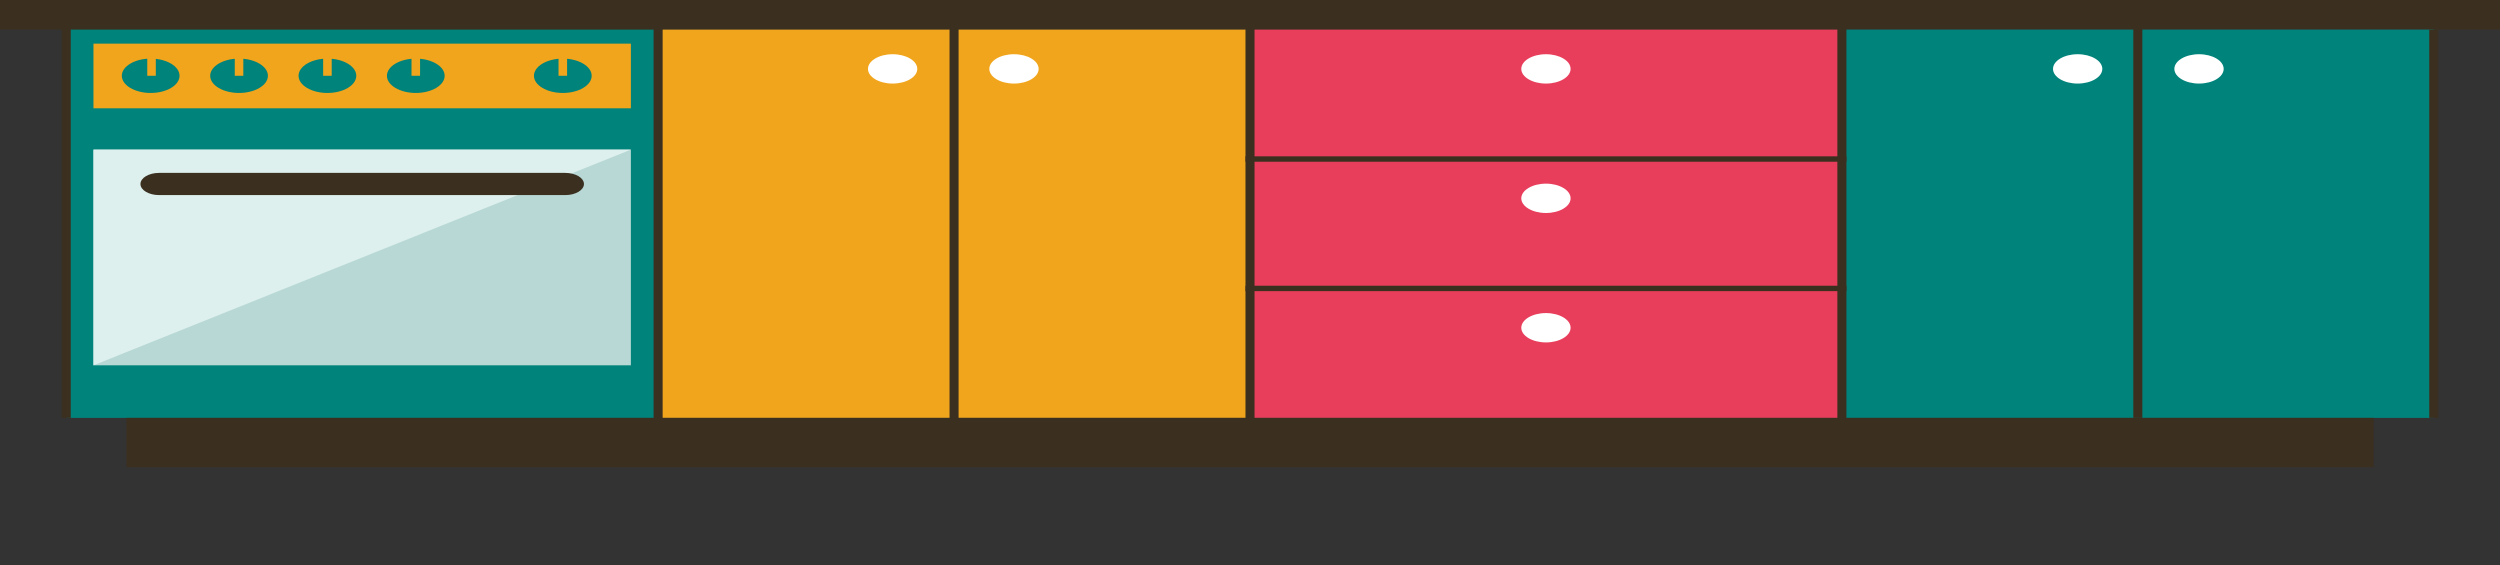 <?xml version="1.0" encoding="UTF-8" standalone="no"?>
<svg
   xmlns:dc="http://purl.org/dc/elements/1.1/"
   xmlns:cc="http://creativecommons.org/ns#"
   xmlns:rdf="http://www.w3.org/1999/02/22-rdf-syntax-ns#"
   xmlns:svg="http://www.w3.org/2000/svg"
   xmlns="http://www.w3.org/2000/svg"
   xmlns:sodipodi="http://sodipodi.sourceforge.net/DTD/sodipodi-0.dtd"
   xmlns:inkscape="http://www.inkscape.org/namespaces/inkscape"
   version="1.1"
   id="svg2"
   xml:space="preserve"
   width="800"
   height="180.93"
   viewBox="0 0 800 180.93"
   sodipodi:docname="kitchen4.svg"
   inkscape:version="0.92.3 (2405546, 2018-03-11)"><rect x="0" y="0" width="800" height="180.93" fill="#333333" stroke="none"/><sodipodi:namedview
     pagecolor="#ffffff"
     bordercolor="#666666"
     borderopacity="1"
     objecttolerance="10"
     gridtolerance="10"
     guidetolerance="10"
     inkscape:pageopacity="0"
     inkscape:pageshadow="2"
     inkscape:window-width="1317"
     inkscape:window-height="713"
     id="namedview104"
     showgrid="false"
     inkscape:zoom="0.82749023"
     inkscape:cx="400"
     inkscape:cy="113.28784"
     inkscape:window-x="49"
     inkscape:window-y="27"
     inkscape:window-maximized="1"
     inkscape:current-layer="svg2" /><defs
     id="defs6"><clipPath
       clipPathUnits="userSpaceOnUse"
       id="clipPath28"><path
         d="M 0,799.92 H 799.92 V 0 H 0 Z"
         id="path26"
         inkscape:connector-curvature="0" /></clipPath><clipPath
       clipPathUnits="userSpaceOnUse"
       id="clipPath582"><path
         d="M 0,799.92 H 799.92 V 0 H 0 Z"
         id="path580"
         inkscape:connector-curvature="0" /></clipPath></defs><g
     transform="matrix(1.5,0,0,-0.893,-69.369,204.88)"
     id="g22"><g
       clip-path="url(#clipPath28)"
       id="g24"><g
         id="g6474"><path
           d="M 60.375,79.683 H 186.643 V 221.016 H 60.375 Z"
           style="fill:#00837b;fill-opacity:1;fill-rule:evenodd;stroke:none;stroke-width:0.754"
           id="path42"
           inkscape:connector-curvature="0" /><path
           d="m 46.246,218.82 h 533.333 v 10.599 H 46.246 Z"
           style="fill:#3b2f1f;fill-opacity:1;fill-rule:evenodd;stroke:none;stroke-width:0.754"
           id="path44"
           inkscape:connector-curvature="0" /><path
           d="M 66.185,190.62 H 180.833 v 23.169 H 66.185 Z"
           style="fill:#f1a51c;fill-opacity:1;fill-rule:evenodd;stroke:none;stroke-width:0.754"
           id="path46"
           inkscape:connector-curvature="0" /><path
           d="M 66.185,98.522 H 180.833 v 77.284 H 66.185 Z"
           style="fill:#b8d8d5;fill-opacity:1;fill-rule:evenodd;stroke:none;stroke-width:0.754"
           id="path48"
           inkscape:connector-curvature="0" /><g
           id="g50"
           transform="matrix(0.754,0,0,0.754,66.185,98.522)"><path
             d="M 0,0 152.073,102.512 H 0 Z"
             style="fill:#ddf0ee;fill-opacity:1;fill-rule:evenodd;stroke:none"
             id="path52"
             inkscape:connector-curvature="0" /></g><path
           d="m 186.644,79.683 h 63.134 V 218.82 h -63.134 z"
           style="fill:#f1a51c;fill-opacity:1;fill-rule:evenodd;stroke:none;stroke-width:0.754"
           id="path54"
           inkscape:connector-curvature="0" /><path
           d="M 439.181,79.683 H 502.315 V 218.82 h -63.134 z"
           style="fill:#00837b;fill-opacity:1;fill-rule:evenodd;stroke:none;stroke-width:0.754"
           id="path56"
           inkscape:connector-curvature="0" /><path
           d="m 312.913,172.442 h 126.268 v 46.379 H 312.913 Z"
           style="fill:#e83e5b;fill-opacity:1;fill-rule:evenodd;stroke:none;stroke-width:0.754"
           id="path58"
           inkscape:connector-curvature="0" /><path
           d="m 249.778,79.683 h 63.134 V 218.82 h -63.134 z"
           style="fill:#f1a51c;fill-opacity:1;fill-rule:evenodd;stroke:none;stroke-width:0.754"
           id="path60"
           inkscape:connector-curvature="0" /><path
           d="m 502.315,79.683 h 63.135 V 218.82 h -63.135 z"
           style="fill:#00837b;fill-opacity:1;fill-rule:evenodd;stroke:none;stroke-width:0.754"
           id="path62"
           inkscape:connector-curvature="0" /><g
           id="g64"
           transform="matrix(0.754,0,0,0.754,236.672,199.482)"><path
             d="m 0,0 c 3.842,0 6.976,3.134 6.976,6.976 0,3.842 -3.134,6.975 -6.976,6.975 -3.842,0 -6.976,-3.133 -6.976,-6.975 C -6.976,3.134 -3.842,0 0,0"
             style="fill:#ffffff;fill-opacity:1;fill-rule:evenodd;stroke:none"
             id="path66"
             inkscape:connector-curvature="0" /></g><g
           id="g68"
           transform="matrix(0.754,0,0,0.754,262.562,199.482)"><path
             d="m 0,0 c 3.842,0 6.976,3.134 6.976,6.976 0,3.842 -3.134,6.975 -6.976,6.975 -3.842,0 -6.975,-3.133 -6.975,-6.975 C -6.975,3.134 -3.842,0 0,0"
             style="fill:#ffffff;fill-opacity:1;fill-rule:evenodd;stroke:none"
             id="path70"
             inkscape:connector-curvature="0" /></g><g
           id="g72"
           transform="matrix(0.754,0,0,0.754,80.186,159.517)"><path
             d="m 0,0 h 114.931 c 2.902,0 5.276,2.374 5.276,5.275 v 10e-4 c 0,2.902 -2.374,5.275 -5.276,5.275 L 0,10.551 c -2.901,0 -5.275,-2.373 -5.275,-5.275 V 5.275 C -5.275,2.374 -2.901,0 0,0"
             style="fill:#3b2f1f;fill-opacity:1;fill-rule:evenodd;stroke:none"
             id="path74"
             inkscape:connector-curvature="0" /></g><g
           id="g76"
           transform="matrix(0.754,0,0,0.754,78.39,196.116)"><path
             d="m 0,0 c 4.499,0 8.167,3.669 8.167,8.167 0,4.498 -3.668,8.167 -8.167,8.167 -4.498,0 -8.167,-3.669 -8.167,-8.167 C -8.167,3.669 -4.498,0 0,0"
             style="fill:#00837b;fill-opacity:1;fill-rule:evenodd;stroke:none"
             id="path78"
             inkscape:connector-curvature="0" /></g><g
           id="g80"
           transform="matrix(0.754,0,0,0.754,97.243,196.116)"><path
             d="m 0,0 c 4.498,0 8.167,3.669 8.167,8.167 0,4.498 -3.669,8.167 -8.167,8.167 -4.499,0 -8.167,-3.669 -8.167,-8.167 C -8.167,3.669 -4.499,0 0,0"
             style="fill:#00837b;fill-opacity:1;fill-rule:evenodd;stroke:none"
             id="path82"
             inkscape:connector-curvature="0" /></g><g
           id="g84"
           transform="matrix(0.754,0,0,0.754,116.095,196.116)"><path
             d="m 0,0 c 4.498,0 8.167,3.669 8.167,8.167 0,4.498 -3.669,8.167 -8.167,8.167 -4.499,0 -8.167,-3.669 -8.167,-8.167 C -8.167,3.669 -4.499,0 0,0"
             style="fill:#00837b;fill-opacity:1;fill-rule:evenodd;stroke:none"
             id="path86"
             inkscape:connector-curvature="0" /></g><g
           id="g88"
           transform="matrix(0.754,0,0,0.754,134.948,196.116)"><path
             d="m 0,0 c 4.498,0 8.167,3.669 8.167,8.167 0,4.498 -3.669,8.167 -8.167,8.167 -4.499,0 -8.167,-3.669 -8.167,-8.167 C -8.167,3.669 -4.499,0 0,0"
             style="fill:#00837b;fill-opacity:1;fill-rule:evenodd;stroke:none"
             id="path90"
             inkscape:connector-curvature="0" /></g><g
           id="g92"
           transform="matrix(0.754,0,0,0.754,166.312,196.116)"><path
             d="m 0,0 c 4.499,0 8.167,3.669 8.167,8.167 0,4.498 -3.668,8.167 -8.167,8.167 -4.498,0 -8.167,-3.669 -8.167,-8.167 C -8.167,3.669 -4.498,0 0,0"
             style="fill:#00837b;fill-opacity:1;fill-rule:evenodd;stroke:none"
             id="path94"
             inkscape:connector-curvature="0" /></g><g
           id="g96"
           transform="matrix(0.754,0,0,0.754,376.047,199.482)"><path
             d="m 0,0 c 3.842,0 6.976,3.134 6.976,6.976 0,3.842 -3.134,6.975 -6.976,6.975 -3.842,0 -6.976,-3.133 -6.976,-6.975 C -6.976,3.134 -3.842,0 0,0"
             style="fill:#ffffff;fill-opacity:1;fill-rule:evenodd;stroke:none"
             id="path98"
             inkscape:connector-curvature="0" /></g><path
           d="m 312.913,126.062 h 126.268 v 46.379 H 312.913 Z"
           style="fill:#e83e5b;fill-opacity:1;fill-rule:evenodd;stroke:none;stroke-width:0.754"
           id="path100"
           inkscape:connector-curvature="0" /><g
           id="g102"
           transform="matrix(0.754,0,0,0.754,376.047,153.104)"><path
             d="m 0,0 c 3.842,0 6.976,3.133 6.976,6.976 0,3.841 -3.134,6.975 -6.976,6.975 -3.842,0 -6.976,-3.134 -6.976,-6.975 C -6.976,3.133 -3.842,0 0,0"
             style="fill:#ffffff;fill-opacity:1;fill-rule:evenodd;stroke:none"
             id="path104"
             inkscape:connector-curvature="0" /></g><path
           d="M 312.913,79.683 H 439.181 V 126.062 H 312.913 Z"
           style="fill:#e83e5b;fill-opacity:1;fill-rule:evenodd;stroke:none;stroke-width:0.754"
           id="path106"
           inkscape:connector-curvature="0" /><g
           id="g108"
           transform="matrix(0.754,0,0,0.754,376.047,106.725)"><path
             d="m 0,0 c 3.842,0 6.976,3.134 6.976,6.976 0,3.841 -3.134,6.975 -6.976,6.975 -3.842,0 -6.976,-3.134 -6.976,-6.975 C -6.976,3.134 -3.842,0 0,0"
             style="fill:#ffffff;fill-opacity:1;fill-rule:evenodd;stroke:none"
             id="path110"
             inkscape:connector-curvature="0" /></g><g
           id="g112"
           transform="matrix(0.754,0,0,0.754,489.48,199.482)"><path
             d="m 0,0 c 3.842,0 6.976,3.134 6.976,6.976 0,3.842 -3.134,6.975 -6.976,6.975 -3.842,0 -6.976,-3.133 -6.976,-6.975 C -6.976,3.134 -3.842,0 0,0"
             style="fill:#ffffff;fill-opacity:1;fill-rule:evenodd;stroke:none"
             id="path114"
             inkscape:connector-curvature="0" /></g><g
           id="g116"
           transform="matrix(0.754,0,0,0.754,515.37,199.482)"><path
             d="m 0,0 c 3.842,0 6.976,3.134 6.976,6.976 0,3.842 -3.134,6.975 -6.976,6.975 -3.842,0 -6.976,-3.133 -6.976,-6.975 C -6.976,3.134 -3.842,0 0,0"
             style="fill:#ffffff;fill-opacity:1;fill-rule:evenodd;stroke:none"
             id="path118"
             inkscape:connector-curvature="0" /></g><g
           id="g122"
           transform="matrix(0.754,0,0,0.754,61.34,359.019)" /><g
           id="g128"
           transform="matrix(0.754,0,0,0.754,225.039,24.862)" /><g
           id="g132"
           transform="matrix(0.754,0,0,0.754,233.585,28.303)" /><g
           id="g136"
           transform="matrix(0.754,0,0,0.754,244.543,27.366)" /><g
           id="g140"
           transform="matrix(0.754,0,0,0.754,247.507,31.647)" /><g
           id="g144"
           transform="matrix(0.754,0,0,0.754,252.286,25.039)" /><g
           id="g148"
           transform="matrix(0.754,0,0,0.754,259.177,31.676)" /><g
           id="g152"
           transform="matrix(0.754,0,0,0.754,269.018,28.303)" /><g
           id="g156"
           transform="matrix(0.754,0,0,0.754,277.062,24.862)" /><g
           id="g160"
           transform="matrix(0.754,0,0,0.754,287.028,34.547)" /><g
           id="g164"
           transform="matrix(0.754,0,0,0.754,295.356,24.566)" /><g
           id="g168"
           transform="matrix(0.754,0,0,0.754,323.674,32.588)" /><g
           id="g172"
           transform="matrix(0.754,0,0,0.754,330.074,27.632)" /><g
           id="g176"
           transform="matrix(0.754,0,0,0.754,337.008,28.305)" /><g
           id="g180"
           transform="matrix(0.754,0,0,0.754,345.141,28.305)" /><g
           id="g184"
           transform="matrix(0.754,0,0,0.754,351.476,31.661)" /><g
           id="g188"
           transform="matrix(0.754,0,0,0.754,360.209,31.652)" /><g
           id="g192"
           transform="matrix(0.754,0,0,0.754,366.512,25.703)" /><g
           id="g196"
           transform="matrix(0.754,0,0,0.754,370.76,24.811)" /><g
           id="g200"
           transform="matrix(0.754,0,0,0.754,380.484,27.231)" /><g
           id="g204"
           transform="matrix(0.754,0,0,0.754,385.028,24.809)" /><g
           id="g208"
           transform="matrix(0.754,0,0,0.754,396.379,28.641)" /><g
           id="g212"
           transform="matrix(0.754,0,0,0.754,305.379,29.258)"><path
             d="M 0,0 C -0.002,0.005 -0.002,0.01 -0.002,0.018 -0.002,0.01 -0.002,0.005 0,0"
             style="fill:#3b2f1f;fill-opacity:1;fill-rule:nonzero;stroke:none"
             id="path214"
             inkscape:connector-curvature="0" /></g><g
           id="g216"
           transform="matrix(0.754,0,0,0.754,305.477,28.632)"><path
             d="M 0,0 H 0.003 C -0.047,0.236 -0.085,0.471 -0.116,0.702 -0.085,0.469 -0.047,0.233 0,0"
             style="fill:#3b2f1f;fill-opacity:1;fill-rule:nonzero;stroke:none"
             id="path218"
             inkscape:connector-curvature="0" /></g><g
           id="g220"
           transform="matrix(0.754,0,0,0.754,306.125,26.818)"><path
             d="M 0,0 C -0.006,0.01 -0.011,0.021 -0.017,0.033 -0.011,0.021 -0.006,0.01 0,0"
             style="fill:#3b2f1f;fill-opacity:1;fill-rule:nonzero;stroke:none"
             id="path222"
             inkscape:connector-curvature="0" /></g><g
           id="g224"
           transform="matrix(0.754,0,0,0.754,306.063,26.939)"><path
             d="M 0,0 C -0.022,0.044 -0.044,0.09 -0.065,0.134 -0.044,0.087 -0.022,0.044 0,0"
             style="fill:#3b2f1f;fill-opacity:1;fill-rule:nonzero;stroke:none"
             id="path226"
             inkscape:connector-curvature="0" /></g><g
           id="g228"
           transform="matrix(0.754,0,0,0.754,305.659,27.934)"><path
             d="M 0,0 C 0.127,-0.4 0.28,-0.788 0.457,-1.158 0.277,-0.78 0.127,-0.392 0.003,0 Z"
             style="fill:#3b2f1f;fill-opacity:1;fill-rule:nonzero;stroke:none"
             id="path230"
             inkscape:connector-curvature="0" /></g><g
           id="g232"
           transform="matrix(0.754,0,0,0.754,312.946,36.749)" /><g
           id="g236"
           transform="matrix(0.754,0,0,0.754,306.11,33.84)" /><g
           id="g240"
           transform="matrix(0.754,0,0,0.754,319.881,36.082)" /><g
           id="g244"
           transform="matrix(0.754,0,0,0.754,317.879,29.145)" /><g
           id="g248"
           transform="matrix(0.754,0,0,0.754,306.451,33.588)" /><path
           d="M 73.212,62.004 H 552.614 V 79.683 H 73.212 Z"
           style="fill:#3b2f1f;fill-opacity:1;fill-rule:evenodd;stroke:none;stroke-width:0.754"
           id="path252"
           inkscape:connector-curvature="0" /><path
           d="m 185.678,69.084 h 1.931 V 229.419 h -1.931 z"
           style="fill:#3b2f1f;fill-opacity:1;fill-rule:evenodd;stroke:none;stroke-width:0.754"
           id="path256"
           inkscape:connector-curvature="0" /><path
           d="m 59.41,79.683 h 1.93 V 229.419 h -1.93 z"
           style="fill:#3b2f1f;fill-opacity:1;fill-rule:evenodd;stroke:none;stroke-width:0.754"
           id="path258"
           inkscape:connector-curvature="0" /><path
           d="m 248.813,69.084 h 1.93 V 229.419 h -1.93 z"
           style="fill:#3b2f1f;fill-opacity:1;fill-rule:evenodd;stroke:none;stroke-width:0.754"
           id="path260"
           inkscape:connector-curvature="0" /><path
           d="m 311.948,69.084 h 1.931 V 229.419 h -1.931 z"
           style="fill:#3b2f1f;fill-opacity:1;fill-rule:evenodd;stroke:none;stroke-width:0.754"
           id="path262"
           inkscape:connector-curvature="0" /><path
           d="m 438.216,69.084 h 1.931 V 229.419 h -1.931 z"
           style="fill:#3b2f1f;fill-opacity:1;fill-rule:evenodd;stroke:none;stroke-width:0.754"
           id="path264"
           inkscape:connector-curvature="0" /><path
           d="m 311.948,173.407 h 128.199 v -1.931 H 311.948 Z"
           style="fill:#3b2f1f;fill-opacity:1;fill-rule:evenodd;stroke:none;stroke-width:0.754"
           id="path266"
           inkscape:connector-curvature="0" /><path
           d="m 311.948,127.027 h 128.199 v -1.931 H 311.948 Z"
           style="fill:#3b2f1f;fill-opacity:1;fill-rule:evenodd;stroke:none;stroke-width:0.754"
           id="path268"
           inkscape:connector-curvature="0" /><path
           d="m 564.485,79.683 h 1.93 V 218.82 h -1.93 z"
           style="fill:#3b2f1f;fill-opacity:1;fill-rule:evenodd;stroke:none;stroke-width:0.754"
           id="path270"
           inkscape:connector-curvature="0" /><path
           d="m 501.351,79.683 h 1.93 V 229.419 h -1.93 z"
           style="fill:#3b2f1f;fill-opacity:1;fill-rule:evenodd;stroke:none;stroke-width:0.754"
           id="path272"
           inkscape:connector-curvature="0" /><path
           d="m 77.662,202.273 h 1.824 v 7.216 h -1.824 z"
           style="fill:#f1a51c;fill-opacity:1;fill-rule:evenodd;stroke:none;stroke-width:0.754"
           id="path276"
           inkscape:connector-curvature="0" /><path
           d="m 96.33,202.273 h 1.824 v 7.216 h -1.824 z"
           style="fill:#f1a51c;fill-opacity:1;fill-rule:evenodd;stroke:none;stroke-width:0.754"
           id="path278"
           inkscape:connector-curvature="0" /><path
           d="m 115.183,202.273 h 1.824 v 7.216 h -1.824 z"
           style="fill:#f1a51c;fill-opacity:1;fill-rule:evenodd;stroke:none;stroke-width:0.754"
           id="path280"
           inkscape:connector-curvature="0" /><path
           d="m 134.035,202.273 h 1.824 v 7.216 h -1.824 z"
           style="fill:#f1a51c;fill-opacity:1;fill-rule:evenodd;stroke:none;stroke-width:0.754"
           id="path282"
           inkscape:connector-curvature="0" /><path
           d="m 165.4,202.273 h 1.824 v 7.216 h -1.824 z"
           style="fill:#f1a51c;fill-opacity:1;fill-rule:evenodd;stroke:none;stroke-width:0.754"
           id="path284"
           inkscape:connector-curvature="0" /><g
           id="g288"
           transform="matrix(0.754,0,0,0.754,325.659,424.304)" /></g></g></g></svg>